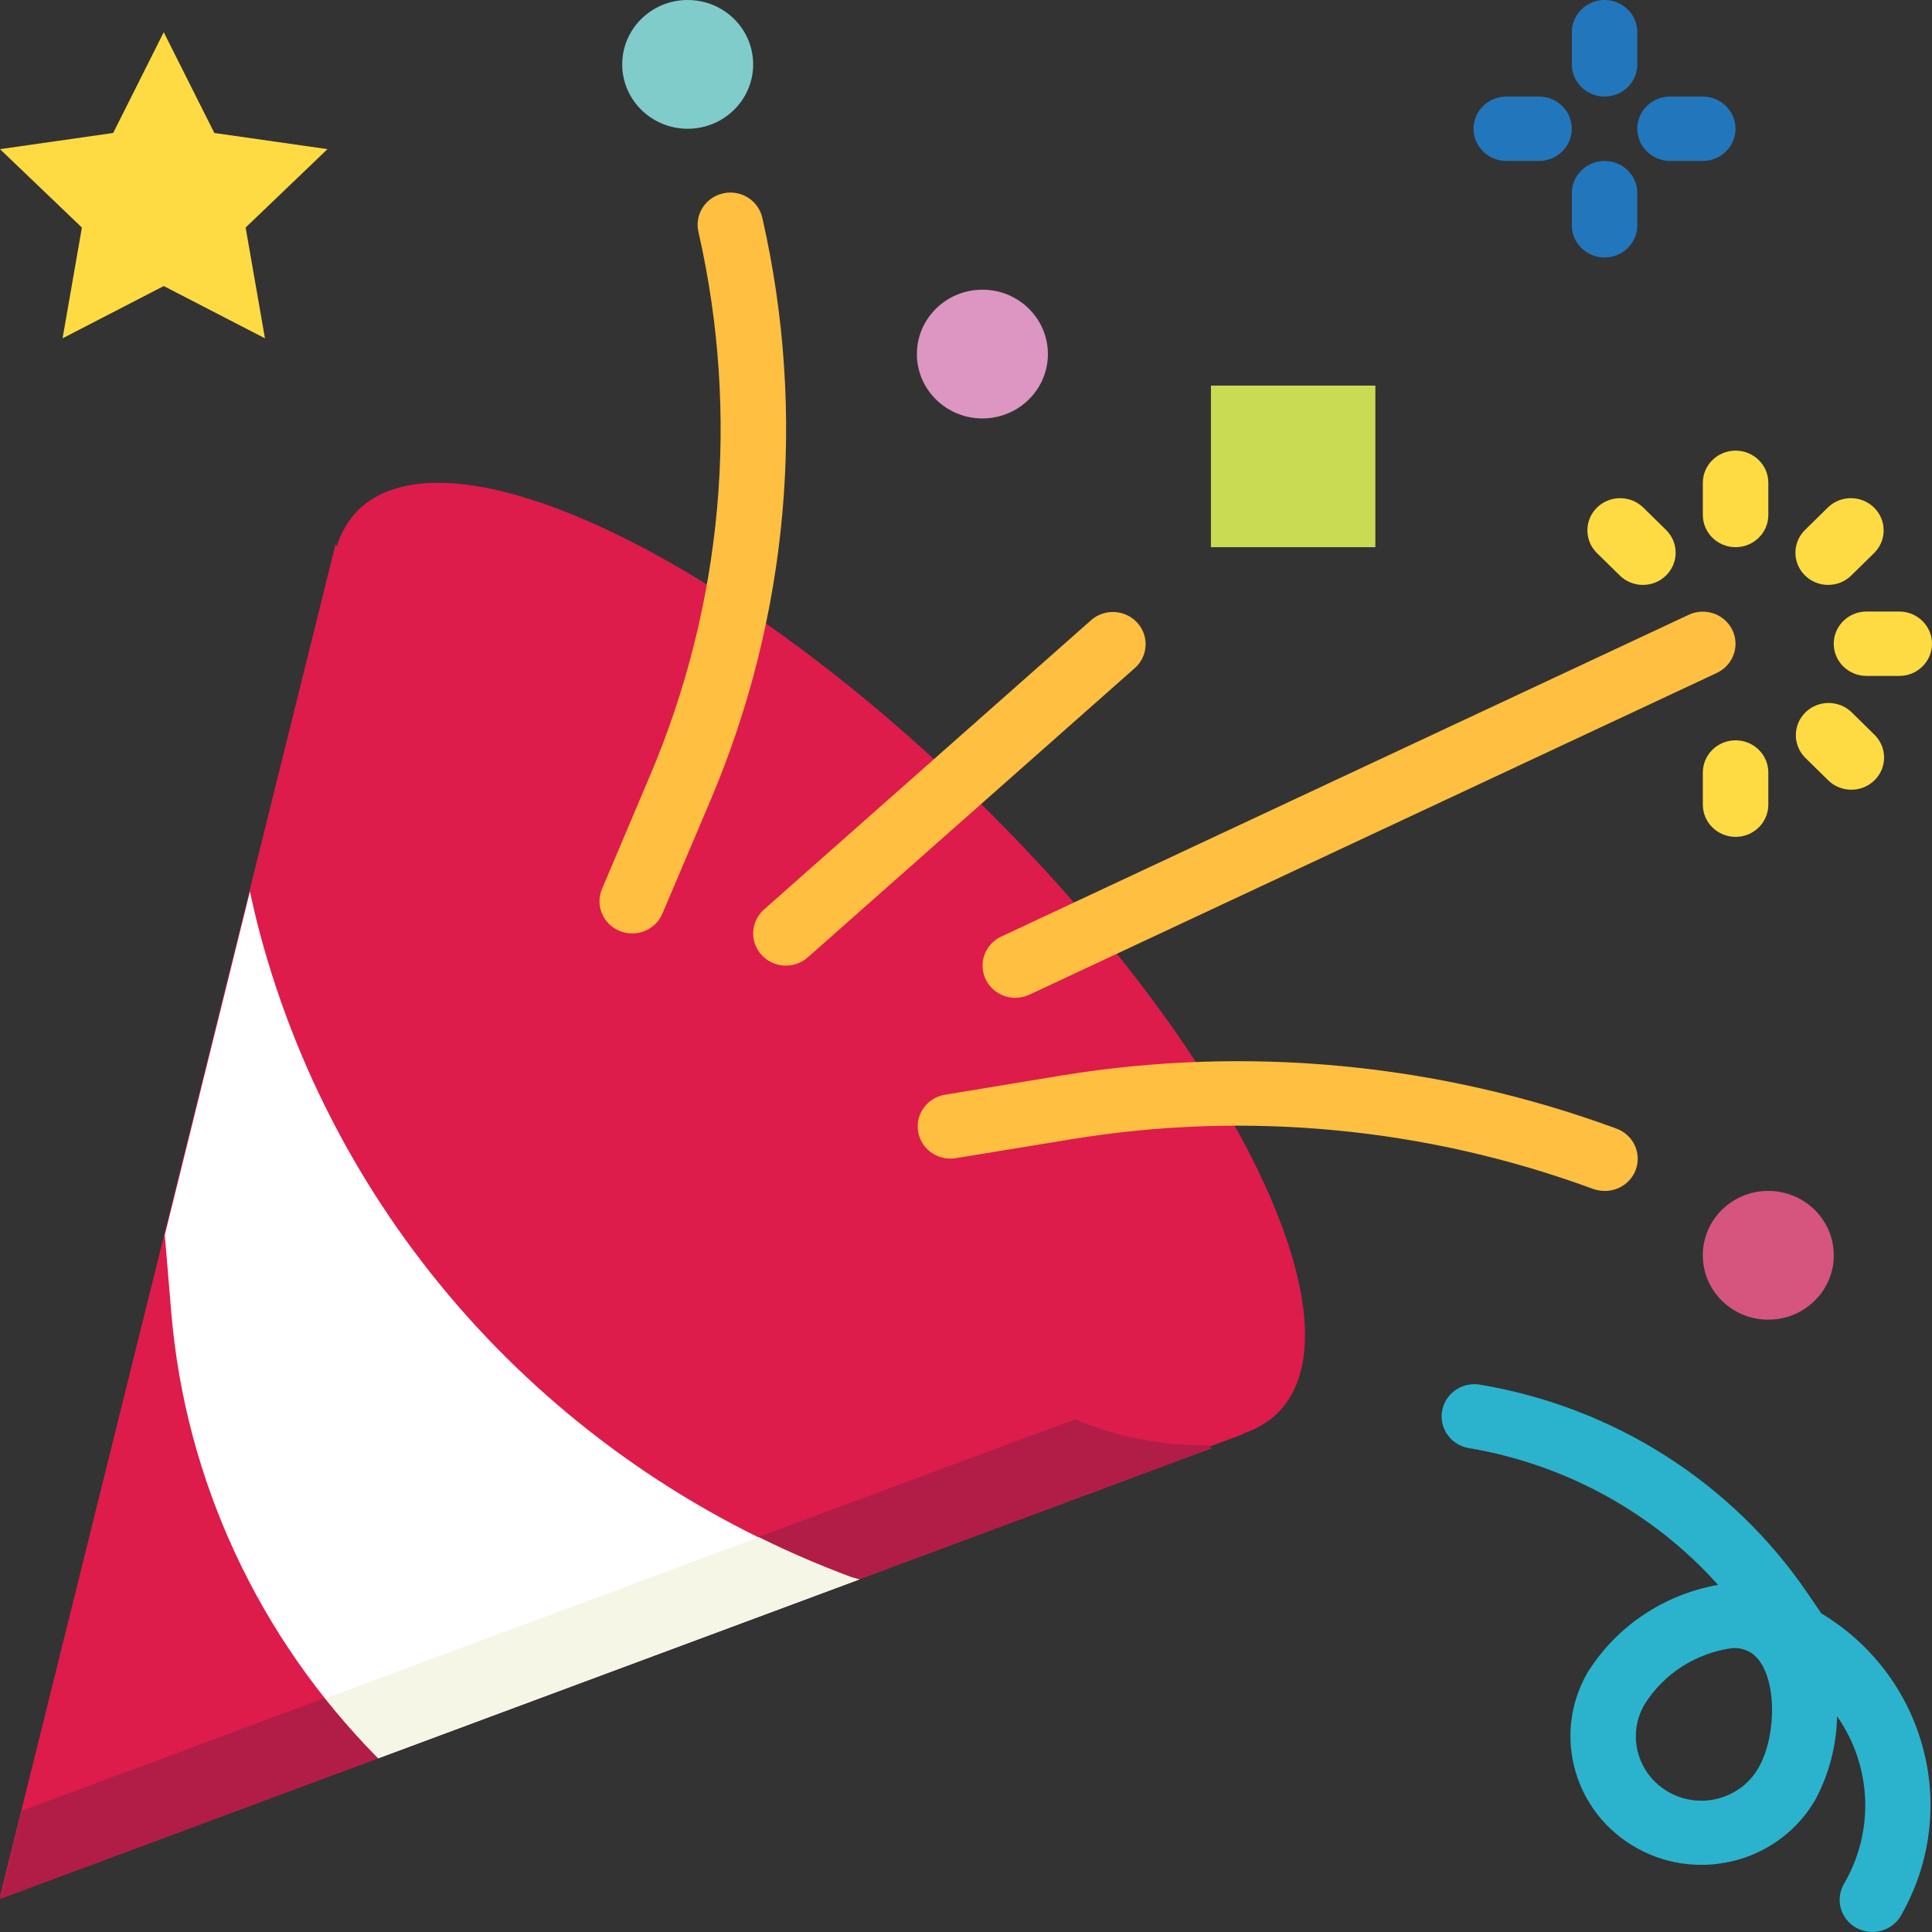 <svg width="36" height="36" viewBox="0 0 36 36" fill="none" xmlns="http://www.w3.org/2000/svg">
<rect x="0" y="0" width="36" height="36" fill="#333333" stroke="none"/>
<path d="M18.254 14.955C13.525 10.307 8.339 7.868 6.671 9.507C6.488 9.695 6.353 9.924 6.278 10.174L6.251 10.148L4.658 16.565L3.071 22.963L1.191 30.54L0 35.338L7.049 32.716L16.013 29.382L23.165 26.722L23.157 26.714C23.396 26.639 23.615 26.511 23.797 26.341C25.465 24.701 22.984 19.604 18.254 14.955Z" fill="#DD1C4B"/>
<path d="M22.515 26.929C21.661 26.944 20.814 26.779 20.031 26.445L14.185 28.619L5.218 31.95L0.409 33.739L0 35.386L7.048 32.765L16.013 29.43L22.576 26.989L22.515 26.929Z" fill="#B21D48"/>
<path d="M29.899 22.191C29.826 22.191 29.753 22.178 29.685 22.154C26.587 21.013 23.239 20.693 19.976 21.226L17.796 21.583C17.462 21.63 17.153 21.402 17.106 21.074C17.06 20.757 17.275 20.461 17.595 20.401L19.775 20.041C23.249 19.473 26.814 19.814 30.113 21.027C30.43 21.139 30.595 21.483 30.481 21.794C30.393 22.035 30.159 22.195 29.899 22.191Z" fill="#FFBF41"/>
<path d="M18.915 18.593C18.578 18.591 18.307 18.321 18.309 17.989C18.31 17.761 18.444 17.553 18.653 17.453L31.466 11.456C31.771 11.313 32.135 11.44 32.28 11.739C32.425 12.038 32.295 12.396 31.991 12.539L19.178 18.536C19.096 18.574 19.006 18.593 18.915 18.593Z" fill="#FFBF41"/>
<path d="M11.78 17.393C11.7 17.393 11.62 17.378 11.546 17.347C11.235 17.22 11.088 16.868 11.218 16.563V16.563L12.105 14.47C13.47 11.264 13.788 7.72 13.016 4.329C12.937 4.007 13.138 3.683 13.466 3.605C13.793 3.527 14.123 3.725 14.202 4.047C14.204 4.054 14.205 4.061 14.207 4.068C15.034 7.701 14.693 11.498 13.231 14.932L12.343 17.024C12.248 17.248 12.026 17.393 11.78 17.393Z" fill="#FFBF41"/>
<path d="M32.949 24.59C33.623 24.59 34.17 24.053 34.17 23.391C34.17 22.728 33.623 22.191 32.949 22.191C32.275 22.191 31.729 22.728 31.729 23.391C31.729 24.053 32.275 24.59 32.949 24.59Z" fill="#D5557E"/>
<path d="M18.306 7.797C18.98 7.797 19.526 7.26 19.526 6.597C19.526 5.935 18.98 5.398 18.306 5.398C17.632 5.398 17.085 5.935 17.085 6.597C17.085 7.26 17.632 7.797 18.306 7.797Z" fill="#DD95C1"/>
<path d="M12.814 2.399C12.14 2.399 11.594 1.862 11.594 1.2C11.594 0.537 12.14 0 12.814 0C13.488 0 14.034 0.537 14.034 1.2C14.034 1.862 13.488 2.399 12.814 2.399Z" fill="#7FCCCB"/>
<path d="M29.899 4.798C29.562 4.798 29.289 4.53 29.289 4.198V3.599C29.289 3.267 29.562 2.999 29.899 2.999C30.236 2.999 30.509 3.267 30.509 3.599V4.198C30.509 4.53 30.236 4.798 29.899 4.798Z" fill="#2276BB"/>
<path d="M29.899 1.799C29.562 1.799 29.289 1.531 29.289 1.2V0.6C29.289 0.269 29.562 0 29.899 0C30.236 0 30.509 0.269 30.509 0.6V1.2C30.509 1.531 30.236 1.799 29.899 1.799Z" fill="#2276BB"/>
<path d="M31.729 2.999H31.119C30.782 2.999 30.508 2.73 30.508 2.399C30.508 2.068 30.782 1.799 31.119 1.799H31.729C32.066 1.799 32.339 2.068 32.339 2.399C32.339 2.73 32.066 2.999 31.729 2.999Z" fill="#2276BB"/>
<path d="M28.678 2.999H28.068C27.731 2.999 27.457 2.73 27.457 2.399C27.457 2.068 27.731 1.799 28.068 1.799H28.678C29.015 1.799 29.288 2.068 29.288 2.399C29.288 2.73 29.015 2.999 28.678 2.999Z" fill="#2276BB"/>
<path d="M4.843 17.393C4.775 17.137 4.714 16.877 4.657 16.613L3.071 23.012L3.193 24.475C3.459 27.593 4.822 30.523 7.047 32.762L16.013 29.43C15.964 29.416 15.913 29.405 15.864 29.389C10.428 27.385 6.319 22.913 4.843 17.393Z" fill="white"/>
<path d="M16.013 29.43C15.964 29.415 15.913 29.405 15.865 29.389C15.277 29.17 14.702 28.921 14.141 28.643L6.066 31.646C6.373 32.036 6.7 32.41 7.048 32.764L16.013 29.43Z" fill="#F6F6E7"/>
<path d="M25.628 7.185V10.196H22.564V7.185H25.628Z" fill="#C9DA53"/>
<path d="M14.644 17.993C14.307 17.993 14.034 17.724 14.034 17.393C14.034 17.223 14.108 17.061 14.236 16.947L20.338 11.55C20.593 11.333 20.978 11.36 21.198 11.611C21.413 11.854 21.393 12.221 21.154 12.441L15.052 17.839C14.94 17.938 14.795 17.993 14.644 17.993Z" fill="#FFBF41"/>
<path d="M32.34 15.594C32.003 15.594 31.73 15.325 31.73 14.994V14.394C31.73 14.063 32.003 13.795 32.34 13.795C32.677 13.795 32.95 14.063 32.95 14.394V14.994C32.95 15.325 32.677 15.594 32.34 15.594Z" fill="#FFDB43"/>
<path d="M34.497 14.715C34.335 14.716 34.18 14.652 34.066 14.54L33.634 14.116C33.4 13.877 33.407 13.498 33.649 13.267C33.886 13.043 34.26 13.043 34.497 13.267L34.928 13.691C35.167 13.926 35.167 14.306 34.928 14.54C34.814 14.652 34.659 14.715 34.497 14.715Z" fill="#FFDB43"/>
<path d="M35.39 12.595H34.78C34.443 12.595 34.169 12.326 34.169 11.995C34.169 11.664 34.443 11.395 34.78 11.395H35.39C35.727 11.395 36 11.664 36 11.995C36 12.326 35.727 12.595 35.39 12.595Z" fill="#FFDB43"/>
<path d="M34.065 10.899C33.728 10.899 33.455 10.63 33.455 10.299C33.455 10.14 33.519 9.987 33.634 9.875L34.065 9.451C34.307 9.221 34.694 9.227 34.928 9.466C35.156 9.698 35.156 10.067 34.928 10.299L34.496 10.723C34.382 10.836 34.227 10.899 34.065 10.899Z" fill="#FFDB43"/>
<path d="M32.34 10.196C32.003 10.196 31.73 9.927 31.73 9.596V8.996C31.73 8.665 32.003 8.397 32.34 8.397C32.677 8.397 32.95 8.665 32.95 8.996V9.596C32.95 9.927 32.677 10.196 32.34 10.196Z" fill="#FFDB43"/>
<path d="M30.613 10.899C30.451 10.899 30.296 10.836 30.182 10.723L29.75 10.299C29.516 10.061 29.523 9.681 29.765 9.451C30.002 9.227 30.377 9.227 30.613 9.451L31.045 9.875C31.283 10.109 31.283 10.489 31.044 10.723C30.93 10.836 30.775 10.899 30.613 10.899Z" fill="#FFDB43"/>
<path d="M3.051 0.6L3.994 2.478L6.102 2.779L4.577 4.24L4.937 6.304L3.051 5.33L1.166 6.304L1.526 4.24L0 2.779L2.109 2.478L3.051 0.6Z" fill="#FFDB43"/>
<path d="M35.808 32.487C35.517 31.476 34.849 30.61 33.937 30.063L33.685 29.693C32.276 27.621 30.059 26.212 27.559 25.798C27.225 25.752 26.916 25.98 26.869 26.307C26.823 26.624 27.038 26.921 27.357 26.981C29.161 27.282 30.805 28.183 32.014 29.532C30.997 29.712 30.108 30.312 29.573 31.18C28.916 32.337 29.337 33.798 30.514 34.444C31.691 35.09 33.178 34.676 33.835 33.519C34.086 33.043 34.221 32.516 34.231 31.98C34.88 32.906 34.932 34.117 34.365 35.094C34.193 35.379 34.288 35.747 34.578 35.916C34.868 36.085 35.242 35.991 35.414 35.706C35.42 35.697 35.425 35.688 35.43 35.678C35.984 34.707 36.12 33.558 35.808 32.487ZM32.771 32.934C32.445 33.514 31.703 33.724 31.113 33.404C30.523 33.084 30.308 32.355 30.634 31.775C30.636 31.771 30.638 31.768 30.64 31.765C31 31.185 31.607 30.797 32.292 30.708C32.398 30.705 32.503 30.729 32.597 30.778C33.112 31.06 33.139 32.285 32.771 32.934Z" fill="#2BB3CE"/>
</svg>
